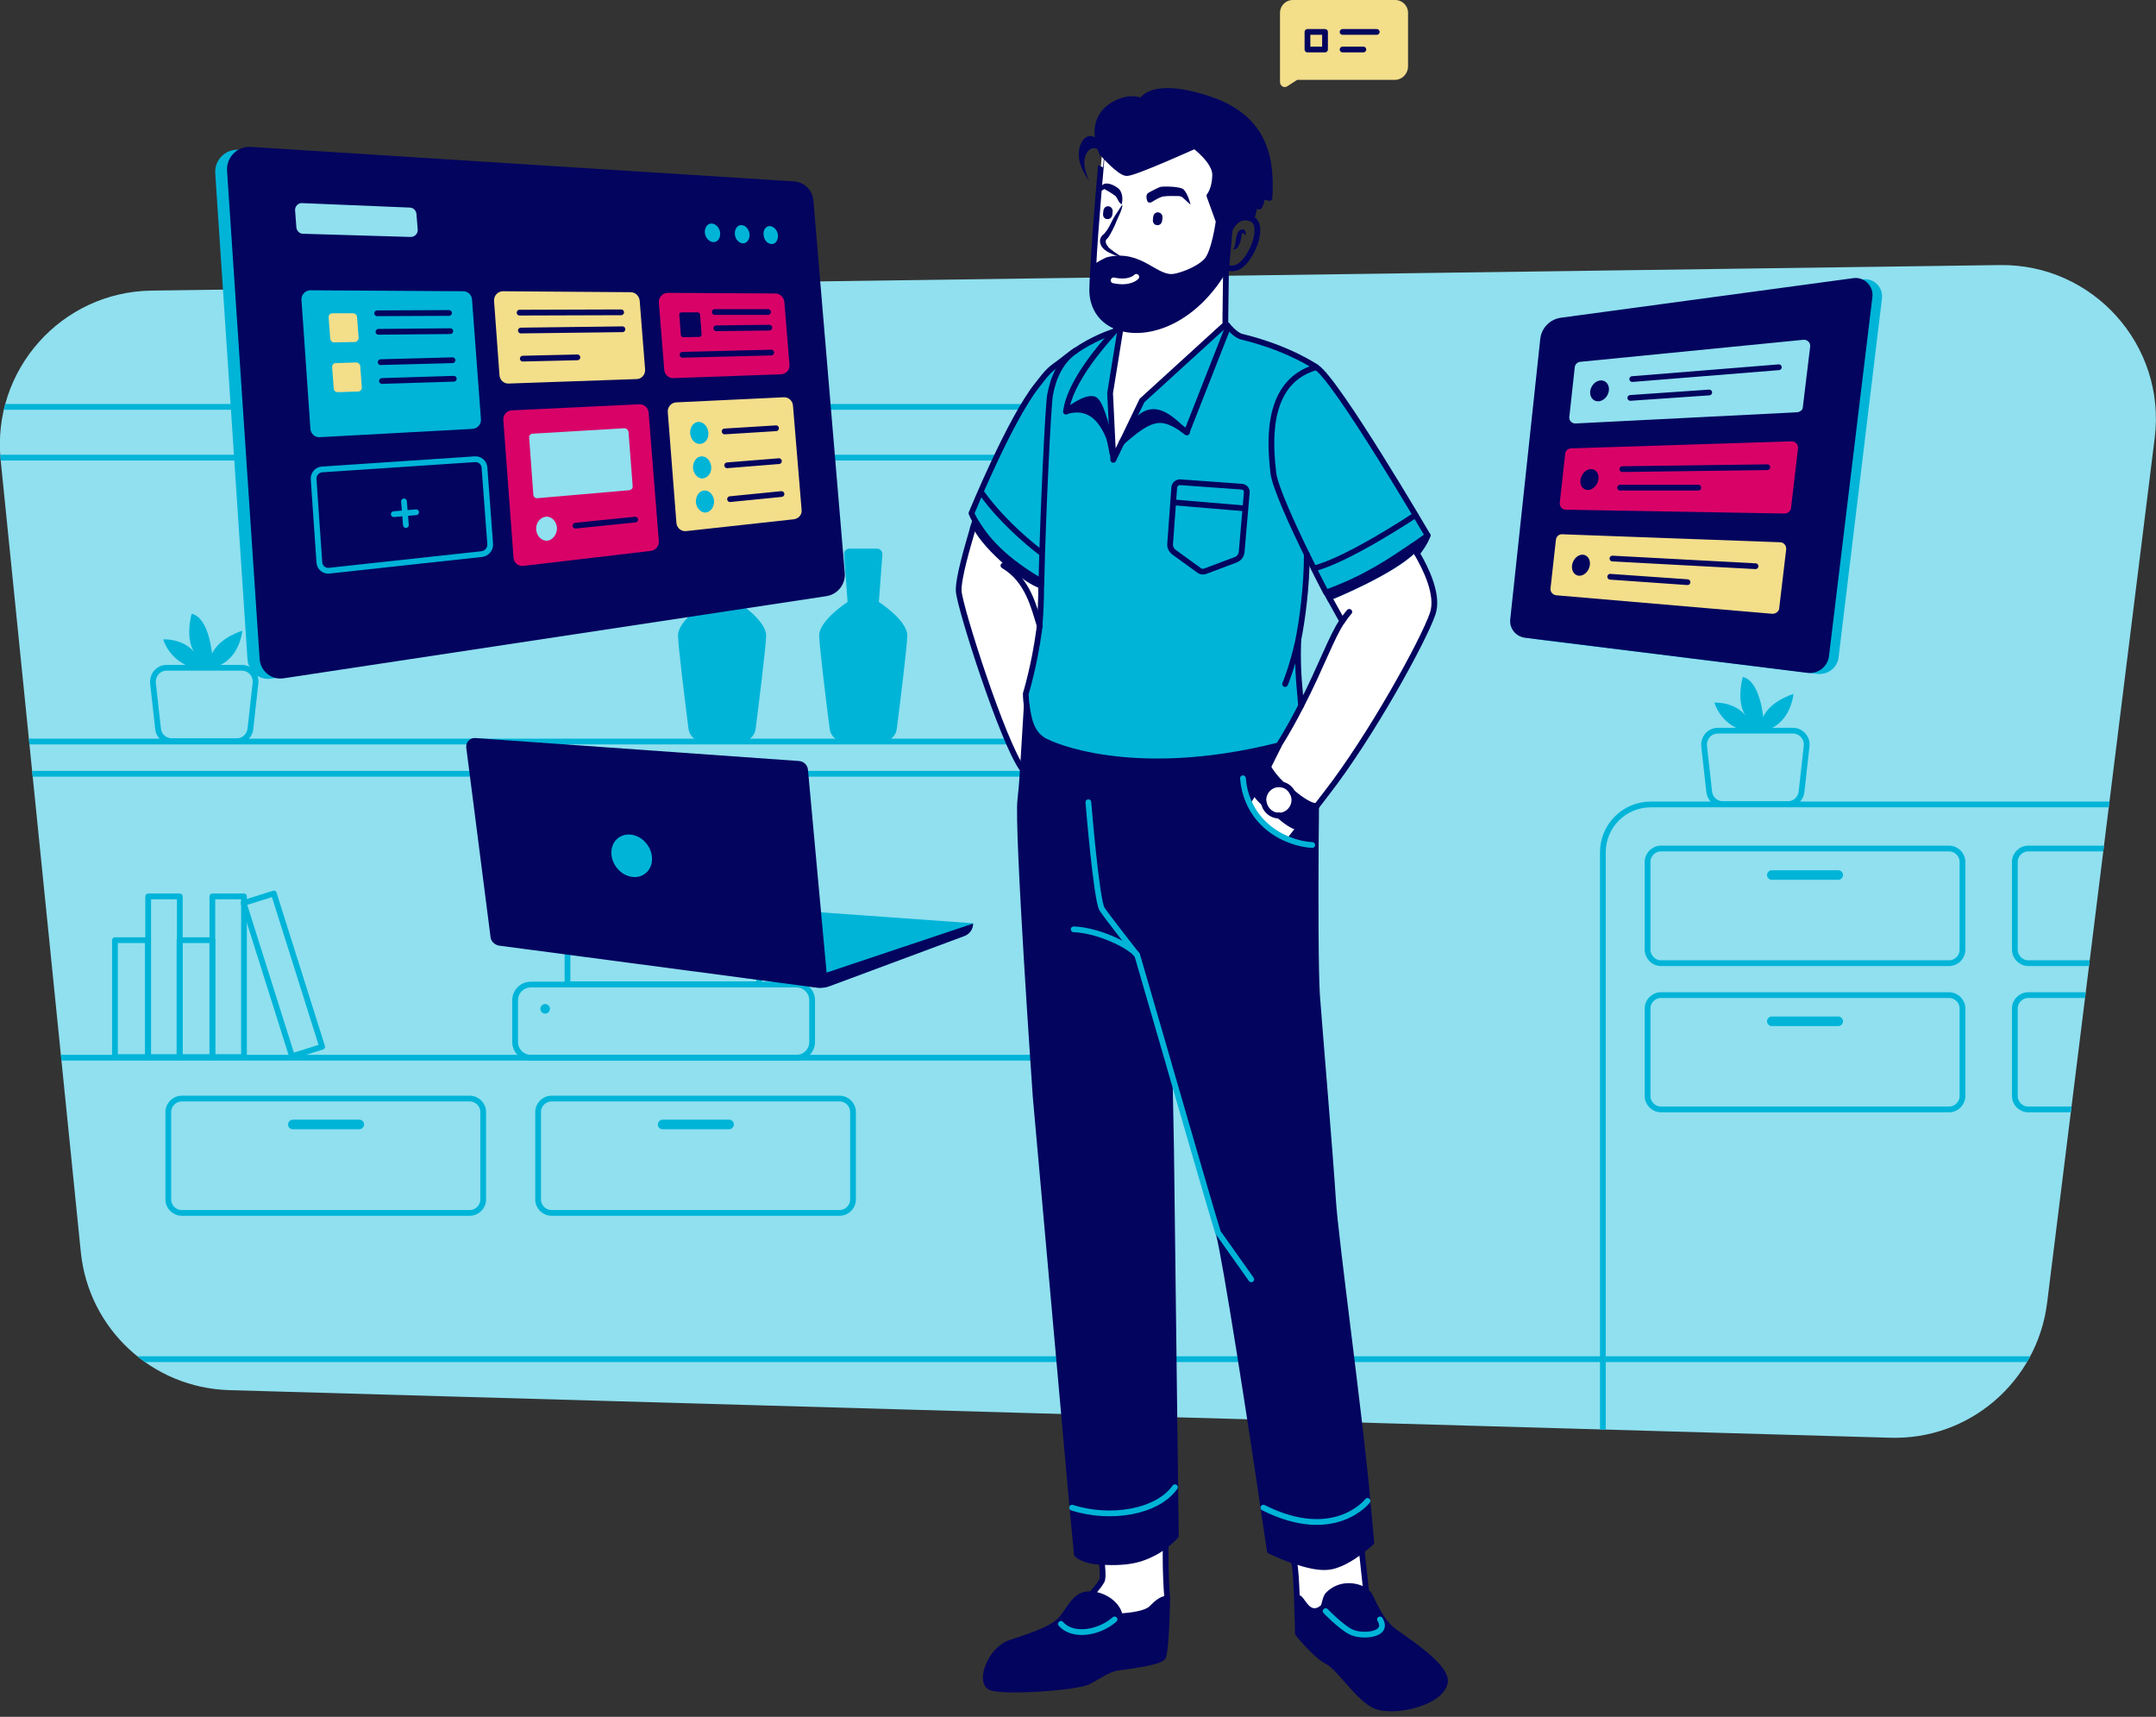 <?xml version="1.0" encoding="utf-8"?>
<!-- Generator: Adobe Illustrator 25.3.1, SVG Export Plug-In . SVG Version: 6.00 Build 0)  -->
<svg version="1.1" xmlns="http://www.w3.org/2000/svg" xmlns:xlink="http://www.w3.org/1999/xlink" x="0px" y="0px"
	 viewBox="0 0 675.1 537.6" style="enable-background:new 0 0 675.1 537.6;" xml:space="preserve">
<rect x="0" y="0" width="675.1" height="537.6" fill="#333333" stroke="none"/>
<style type="text/css">
	.st0{fill:#90E0EF;}
	.st1{clip-path:url(#SVGID_2_);}
	.st2{fill:none;stroke:#00B4D8;stroke-width:1.8;stroke-linecap:round;stroke-linejoin:round;}
	.st3{fill:#00B4D8;}
	.st4{fill:#B8D8C7;}
	.st5{fill:none;stroke:#00B4D8;stroke-width:1.8;stroke-linecap:round;stroke-linejoin:round;stroke-miterlimit:4;}
	.st6{fill:#03045E;}
	.st7{fill:#F3DE8A;}
	.st8{fill:none;stroke:#03045E;stroke-width:1.8;stroke-linecap:round;stroke-linejoin:round;}
	.st9{fill:#D90368;}
	.st10{fill:#FFFFFF;}
	.st11{fill:none;stroke:#FFFFFF;stroke-width:1.8;stroke-linecap:round;stroke-linejoin:round;}
	.st12{fill:#00B4D8;stroke:#03045E;stroke-width:1.8;stroke-linecap:round;stroke-linejoin:round;stroke-miterlimit:10;}
	.st13{fill:none;stroke:#03045E;stroke-width:1.8;stroke-linecap:round;stroke-linejoin:round;stroke-miterlimit:10;}
</style>
<g id="Layer_1">
	<g id="Bg">
		<g>
			<path class="st0" d="M591.8,450.2l-520-14.9c-24.2-0.7-44.1-19.2-46.5-43.3L0.2,144c-2.8-28.1,19-52.6,47.2-53l578.8-8
				c29.2-0.4,52.1,25.1,48.5,54.1L641,408C637.9,432.7,616.6,451,591.8,450.2L591.8,450.2z"/>
			<g>
				<g>
					<g>
						<defs>
							<path id="SVGID_1_" d="M591.8,450.2l-520-14.9c-24.2-0.7-44.1-19.2-46.5-43.3L0.2,144c-2.8-28.1,19-52.6,47.2-53l578.8-8
								c29.2-0.4,52.1,25.1,48.5,54.1L641,408C637.9,432.7,616.6,451,591.8,450.2L591.8,450.2z"/>
						</defs>
						<clipPath id="SVGID_2_">
							<use xlink:href="#SVGID_1_"  style="overflow:visible;"/>
						</clipPath>
						<g class="st1">
							<g>
								<path class="st2" d="M516.9,517.5h415.5c8.3,0,15-6.7,15-15V266.9c0-8.3-6.7-15-15-15H516.9c-8.3,0-15,6.7-15,15v235.6
									C501.9,510.8,508.7,517.5,516.9,517.5z"/>
								<path class="st2" d="M-32.2,501.7h419.1c8.3,0,15-6.7,15-15V142.4c0-8.3-6.7-15-15-15H-32.2c-8.3,0-15,6.7-15,15v344.3
									C-47.2,495-40.4,501.7-32.2,501.7L-32.2,501.7z"/>
								<g>
									<path class="st2" d="M539.5,251.8h20.3c2.2,0,4-1.6,4.3-3.8l1.6-14.4c0.3-2.5-1.7-4.8-4.3-4.8h-23.5
										c-2.6,0-4.5,2.2-4.3,4.8l1.6,14.4C535.5,250.2,537.3,251.8,539.5,251.8L539.5,251.8z"/>
									<path class="st3" d="M552,228.9c0,0,8-0.8,9.6-11.6c0,0-7.2,2.1-9.5,7.2c0,0-1-11.4-6.4-12.5c0,0-2.4,8.5,1.4,12.7
										c0,0-2.9-4.8-10.3-4.7c0,0,1.9,6.8,9.2,8.8"/>
								</g>
								<g>
									<path class="st2" d="M53.8,232.1h20.3c2.2,0,4-1.6,4.3-3.8l1.6-14.4c0.3-2.5-1.7-4.8-4.3-4.8H52.2c-2.6,0-4.5,2.2-4.3,4.8
										l1.6,14.4C49.7,230.4,51.6,232.1,53.8,232.1z"/>
									<path class="st3" d="M66.3,209.1c0,0,8-0.8,9.6-11.6c0,0-7.2,2.1-9.5,7.2c0,0-1-11.4-6.4-12.5c0,0-2.4,8.5,1.4,12.7
										c0,0-2.9-4.8-10.3-4.7c0,0,1.9,6.8,9.2,8.8"/>
								</g>
								<g>
									<path class="st2" d="M520.1,301.6h90.2c2.3,0,4.2-1.9,4.2-4.2v-27.5c0-2.3-1.9-4.2-4.2-4.2h-90.2c-2.3,0-4.2,1.9-4.2,4.2
										v27.4C515.9,299.7,517.8,301.6,520.1,301.6L520.1,301.6z"/>
									<path class="st3" d="M554.8,275.5h20.8c0.8,0,1.5-0.7,1.5-1.5l0,0c0-0.8-0.7-1.5-1.5-1.5h-20.8c-0.8,0-1.5,0.7-1.5,1.5l0,0
										C553.3,274.8,554,275.5,554.8,275.5z"/>
								</g>
								<g>
									<path class="st2" d="M520.1,347.4h90.2c2.3,0,4.2-1.9,4.2-4.2v-27.4c0-2.3-1.9-4.2-4.2-4.2h-90.2c-2.3,0-4.2,1.9-4.2,4.2
										v27.4C515.9,345.5,517.8,347.4,520.1,347.4z"/>
									<path class="st3" d="M554.8,321.3h20.8c0.8,0,1.5-0.7,1.5-1.5l0,0c0-0.8-0.7-1.5-1.5-1.5h-20.8c-0.8,0-1.5,0.7-1.5,1.5l0,0
										C553.3,320.6,554,321.3,554.8,321.3z"/>
								</g>
								<g>
									<path class="st2" d="M56.9,379.8h90.2c2.3,0,4.2-1.9,4.2-4.2v-27.4c0-2.3-1.9-4.2-4.2-4.2H56.9c-2.3,0-4.2,1.9-4.2,4.2
										v27.4C52.7,377.9,54.6,379.8,56.9,379.8z"/>
									<path class="st3" d="M91.7,353.6h20.8c0.8,0,1.5-0.7,1.5-1.5l0,0c0-0.8-0.7-1.5-1.5-1.5H91.7c-0.8,0-1.5,0.7-1.5,1.5l0,0
										C90.2,353,90.8,353.6,91.7,353.6z"/>
								</g>
								<g>
									<path class="st2" d="M172.7,379.8h90.2c2.3,0,4.2-1.9,4.2-4.2v-27.4c0-2.3-1.9-4.2-4.2-4.2h-90.2c-2.3,0-4.2,1.9-4.2,4.2
										v27.4C168.5,377.9,170.4,379.8,172.7,379.8z"/>
									<path class="st3" d="M207.5,353.6h20.8c0.8,0,1.5-0.7,1.5-1.5l0,0c0-0.8-0.7-1.5-1.5-1.5h-20.8c-0.8,0-1.5,0.7-1.5,1.5l0,0
										C206,353,206.6,353.6,207.5,353.6z"/>
								</g>
								<g>
									<path class="st2" d="M635.1,301.6h90.2c2.3,0,4.2-1.9,4.2-4.2v-27.5c0-2.3-1.9-4.2-4.2-4.2h-90.2c-2.3,0-4.2,1.9-4.2,4.2
										v27.4C630.9,299.7,632.8,301.6,635.1,301.6L635.1,301.6z"/>
									<path class="st4" d="M669.8,275.5h20.8c0.8,0,1.5-0.7,1.5-1.5l0,0c0-0.8-0.7-1.5-1.5-1.5h-20.8c-0.8,0-1.5,0.7-1.5,1.5l0,0
										C668.3,274.8,669,275.5,669.8,275.5z"/>
								</g>
								<g>
									<path class="st2" d="M635.1,347.4h90.2c2.3,0,4.2-1.9,4.2-4.2v-27.4c0-2.3-1.9-4.2-4.2-4.2h-90.2c-2.3,0-4.2,1.9-4.2,4.2
										v27.4C630.9,345.5,632.8,347.4,635.1,347.4z"/>
									<path class="st4" d="M669.8,321.3h20.8c0.8,0,1.5-0.7,1.5-1.5l0,0c0-0.8-0.7-1.5-1.5-1.5h-20.8c-0.8,0-1.5,0.7-1.5,1.5l0,0
										C668.3,320.6,669,321.3,669.8,321.3z"/>
								</g>
								<path class="st2" d="M-74.4,232.2h455c2.5,0,4.6-2.1,4.6-4.6v-79.7c0-2.5-2.1-4.6-4.6-4.6h-455c-2.5,0-4.6,2.1-4.6,4.6v79.7
									C-79,230.2-76.9,232.2-74.4,232.2z"/>
								<path class="st2" d="M-74.4,331.2h455c2.5,0,4.6-2.1,4.6-4.6v-79.7c0-2.5-2.1-4.6-4.6-4.6h-455c-2.5,0-4.6,2.1-4.6,4.6v79.7
									C-79,329.1-76.9,331.2-74.4,331.2z"/>
								<rect x="344.8" y="182" class="st2" width="9.9" height="50.3"/>
								<rect x="334.4" y="195.6" class="st2" width="10.3" height="36.6"/>
								<rect x="46.4" y="280.7" class="st2" width="9.9" height="50.3"/>
								<rect x="36" y="294.4" class="st2" width="10.3" height="36.6"/>
								<rect x="66.5" y="280.7" class="st2" width="9.9" height="50.3"/>
								
									<rect x="83.6" y="280" transform="matrix(0.954 -0.301 0.301 0.954 -87.742 40.806)" class="st5" width="9.9" height="50.3"/>
								<rect x="56.2" y="294.4" class="st2" width="10.3" height="36.6"/>
								<path class="st3" d="M265.4,188.5l-1.1-14.9c-0.1-1,0.7-1.8,1.7-1.8h8.6c1,0,1.7,0.8,1.7,1.8l-1.1,14.9c0,0,9,5.8,8.9,10.6
									c-0.1,3.7-2.3,21.4-3.3,29.2c-0.3,2.2-2.1,3.8-4.3,3.8h-12.4c-2.2,0-4-1.6-4.3-3.8c-1-7.8-3.2-25.5-3.3-29.2
									C256.4,194.3,265.4,188.5,265.4,188.5L265.4,188.5z"/>
								<path class="st3" d="M221.2,188.5l-1.1-14.9c-0.1-1,0.7-1.8,1.7-1.8h8.6c1,0,1.7,0.8,1.7,1.8l-1.1,14.9c0,0,9,5.8,8.9,10.6
									c-0.1,3.7-2.3,21.4-3.3,29.2c-0.3,2.2-2.1,3.8-4.3,3.8h-12.4c-2.2,0-4-1.6-4.3-3.8c-1-7.8-3.2-25.5-3.3-29.2
									C212.2,194.3,221.2,188.5,221.2,188.5L221.2,188.5z"/>
								<line class="st2" x1="662.7" y1="425.6" x2="-270.2" y2="425.6"/>
							</g>
						</g>
					</g>
				</g>
			</g>
			<path class="st2" d="M249.4,331.2h-83.2c-2.7,0-4.9-2.2-4.9-4.9v-13.1c0-2.7,2.2-4.9,4.9-4.9h83.2c2.7,0,4.9,2.2,4.9,4.9v13.1
				C254.3,329,252.1,331.2,249.4,331.2z"/>
			<rect x="177.7" y="287.2" class="st2" width="60" height="21"/>
			<circle class="st3" cx="170.7" cy="315.9" r="1.5"/>
		</g>
		<g>
			<path class="st3" d="M259.8,308.7L302,293c1.6-0.6,2.7-2.2,2.7-3.9l0,0l-83.8-6l12.9,23.2l21.8,2.9
				C257,309.4,258.5,309.2,259.8,308.7L259.8,308.7z"/>
			<path class="st6" d="M153.6,293.4l-7.6-59.3c-0.2-1.7,1.2-3.1,2.8-3l101.4,7.2c1.5,0.1,2.7,1.3,2.8,2.8l6,65.3
				c0.2,1.7-1.3,3.1-3,2.9l-99.8-13.2C154.8,295.8,153.7,294.7,153.6,293.4L153.6,293.4z"/>
			<path class="st6" d="M304.7,289.2c0,1.8-1.1,3.3-2.7,3.9l-42.2,15.7c-1,0.4-2.2,0.6-3.3,0.5c-1.6-1.2-2.6-3.1-2.6-3.1
				L304.7,289.2L304.7,289.2z"/>
			<ellipse transform="matrix(0.804 -0.594 0.594 0.804 -120.561 169.973)" class="st3" cx="197.9" cy="268.1" rx="6" ry="7"/>
		</g>
		<g>
			<path class="st7" d="M436.8,25h-30.6l-3.1,2c-1,0.7-2.3-0.1-2.3-1.3V4c0-2.2,1.8-4,4-4h32.1c2.2,0,4,1.8,4,4v16.9
				C440.8,23.2,439,25,436.8,25z"/>
			<g>
				<line class="st8" x1="420.4" y1="10" x2="431.1" y2="10"/>
				<line class="st8" x1="420.4" y1="15.5" x2="426.9" y2="15.5"/>
				<rect x="409.4" y="10" class="st8" width="5.5" height="5.5"/>
			</g>
		</g>
		<g>
			<path class="st3" d="M254,186.9L85,212.5c-3.8,0.6-7.2-2.2-7.5-6L67.4,54.3c-0.3-4.2,3.2-7.7,7.4-7.4l169.3,10.8
				c3.2,0.2,5.8,2.7,6.1,5.9l9.7,115.9C260.2,183,257.6,186.3,254,186.9L254,186.9z"/>
			<path class="st6" d="M258.6,186.7L88.8,212.4c-3.8,0.6-7.2-2.2-7.5-6L71.1,53.5c-0.3-4.2,3.2-7.8,7.5-7.5l170,10.8
				c3.2,0.2,5.8,2.7,6.1,6l9.8,116.4C264.9,182.9,262.3,186.2,258.6,186.7z"/>
			<path class="st3" d="M147.9,134.3l-47.8,2.6c-1.5,0.1-2.8-1.1-2.9-2.6l-2.8-40.4c-0.1-1.6,1.2-3,2.8-3l47.8,0.3
				c1.5,0,2.7,1.1,2.8,2.6l2.8,37.5C150.7,132.9,149.5,134.2,147.9,134.3z"/>
			<path class="st7" d="M199.3,118.7l-40,1.4c-1.5,0.1-2.8-1.1-2.9-2.6l-1.7-23.3c-0.1-1.6,1.2-3,2.8-3l40,0.3
				c1.4,0,2.6,1.1,2.8,2.6l1.7,21.6C202.1,117.3,200.9,118.7,199.3,118.7L199.3,118.7z"/>
			<path class="st9" d="M244.6,117.2l-33.7,1.2c-1.5,0.1-2.8-1.1-2.9-2.6l-1.7-21.1c-0.1-1.6,1.2-3,2.8-3l33.7,0.2
				c1.4,0,2.6,1.1,2.8,2.6l1.6,19.7C247.4,115.7,246.2,117.1,244.6,117.2L244.6,117.2z"/>
			<path class="st2" d="M150.9,173.5l-47.8,5.2c-1.6,0.2-3-1-3.1-2.6L98.2,150c-0.1-1.5,1.1-2.9,2.6-3l47.9-3.2c1.5-0.1,2.9,1,3,2.6
				l1.8,24.1C153.5,172,152.4,173.3,150.9,173.5L150.9,173.5z"/>
			<path class="st9" d="M203.8,172.5l-39.9,4.7c-1.6,0.2-3-1-3.1-2.6l-3.2-43.1c-0.1-1.6,1.1-2.9,2.6-3l40-1.9
				c1.5-0.1,2.8,1.1,2.9,2.6l3.2,40.3C206.4,171,205.3,172.3,203.8,172.5z"/>
			<path class="st0" d="M195.5,134.1l-28.7,1.7c-0.7,0-1.2,0.6-1.1,1.3l1.3,17.8c0.1,0.7,0.6,1.2,1.3,1.1l28.7-2.5
				c0.7-0.1,1.2-0.6,1.1-1.3l-1.3-17C196.7,134.6,196.1,134.1,195.5,134.1z"/>
			<path class="st7" d="M248.6,162.6l-33.7,3.7c-1.6,0.2-3-1-3.1-2.6l-2.7-34.7c-0.1-1.6,1.1-2.9,2.6-3l33.7-1.6
				c1.5-0.1,2.8,1.1,2.9,2.6l2.7,32.6C251.2,161.1,250.1,162.4,248.6,162.6z"/>
			<g>
				<line class="st2" x1="126.5" y1="157" x2="127.1" y2="164.4"/>
				<line class="st2" x1="123.3" y1="161" x2="130.3" y2="160.4"/>
			</g>
			<g>
				<path class="st0" d="M174.4,165.2c-0.2-2-1.7-3.6-3.5-3.4s-3.2,2-3,4.1s1.8,3.6,3.6,3.4C173.2,169,174.5,167.2,174.4,165.2z"/>
				<line class="st8" x1="180.2" y1="164.6" x2="198.9" y2="162.7"/>
			</g>
			<g>
				<path class="st3" d="M221.8,135.4c-0.2-1.9-1.5-3.3-3.1-3.3c-1.6,0.1-2.7,1.7-2.6,3.6c0.2,1.9,1.5,3.4,3.1,3.3
					C220.9,138.9,222,137.3,221.8,135.4z"/>
				<line class="st8" x1="226.9" y1="135.1" x2="243" y2="134.1"/>
			</g>
			<g>
				<path class="st3" d="M222.7,146.1c-0.2-1.9-1.5-3.3-3.1-3.2s-2.7,1.8-2.6,3.7c0.2,1.9,1.6,3.4,3.1,3.2
					C221.7,149.6,222.9,148,222.7,146.1z"/>
				<line class="st8" x1="227.7" y1="145.7" x2="243.9" y2="144.4"/>
			</g>
			<g>
				<path class="st3" d="M223.6,156.8c-0.2-1.9-1.5-3.3-3.1-3.2s-2.7,1.8-2.6,3.7c0.2,1.9,1.6,3.3,3.1,3.2
					C222.6,160.3,223.7,158.7,223.6,156.8z"/>
				<line class="st8" x1="228.6" y1="156.3" x2="244.7" y2="154.7"/>
			</g>
			<g>
				<path class="st7" d="M111.1,107.1l-6.5,0.1c-0.6,0-1.1-0.5-1.2-1.1l-0.5-6.8c0-0.7,0.5-1.2,1.2-1.2h6.5c0.6,0,1.1,0.5,1.2,1.1
					l0.5,6.7C112.2,106.5,111.7,107.1,111.1,107.1z"/>
				<line class="st8" x1="118.1" y1="98.1" x2="140.6" y2="98"/>
				<line class="st8" x1="118.5" y1="103.9" x2="141" y2="103.7"/>
			</g>
			<g>
				<path class="st6" d="M219,105.5l-5.1,0.1c-0.3,0-0.6-0.3-0.7-0.6l-0.5-6.5c0-0.4,0.3-0.7,0.7-0.7h5.1c0.3,0,0.6,0.3,0.7,0.6
					l0.5,6.4C219.7,105.1,219.4,105.5,219,105.5z"/>
				<line class="st8" x1="223.8" y1="97.7" x2="240.5" y2="97.7"/>
				<line class="st8" x1="224.3" y1="102.8" x2="240.9" y2="102.6"/>
				<line class="st8" x1="213.7" y1="111.1" x2="241.5" y2="110.4"/>
			</g>
			<g>
				<path class="st7" d="M112.2,122.6l-6.5,0.2c-0.6,0-1.2-0.5-1.2-1.1l-0.5-6.8c0-0.7,0.5-1.2,1.1-1.2l6.5-0.2
					c0.6,0,1.1,0.5,1.2,1.1l0.5,6.7C113.3,122,112.8,122.6,112.2,122.6z"/>
				<line class="st8" x1="119.2" y1="113.4" x2="141.7" y2="112.8"/>
				<line class="st8" x1="119.6" y1="119.3" x2="142.1" y2="118.6"/>
			</g>
			<path class="st0" d="M128.6,74.2l-33.7-1c-1.1,0-2-0.9-2.1-2l-0.4-5.3c-0.1-1.3,1-2.4,2.2-2.3l33.7,1.4c1.1,0,2,0.9,2.1,2
				l0.4,4.9C130.9,73.1,129.9,74.2,128.6,74.2z"/>
			<line class="st8" x1="162.7" y1="97.9" x2="194.5" y2="97.8"/>
			<line class="st8" x1="163.1" y1="103.5" x2="194.9" y2="103.1"/>
			<line class="st8" x1="163.7" y1="112.3" x2="180.8" y2="111.9"/>
			<path class="st3" d="M243.6,73.7c-0.1-1.5-1.2-2.8-2.5-2.9c-1.2-0.1-2.2,1.2-2,2.7c0.1,1.6,1.2,2.9,2.5,2.9
				C242.8,76.5,243.7,75.2,243.6,73.7z"/>
			<path class="st3" d="M234.7,73.4c-0.1-1.6-1.3-2.9-2.5-2.9c-1.3-0.1-2.2,1.2-2.1,2.8c0.1,1.6,1.3,2.9,2.6,2.9
				C233.9,76.2,234.8,74.9,234.7,73.4z"/>
			<path class="st3" d="M225.5,73c-0.1-1.6-1.3-2.9-2.6-3s-2.3,1.2-2.2,2.8c0.1,1.6,1.3,2.9,2.6,3C224.7,75.9,225.6,74.6,225.5,73z"
				/>
		</g>
		<g>
			<g>
				<path class="st3" d="M569,211l-88.5-10.9c-2.9-0.4-4.9-2.9-4.6-5.8l9.4-87.8c0.4-3.4,3-6.1,6.4-6.6l91.6-12.4
					c3.4-0.5,6.4,2.4,6,5.9l-13.6,112.5C575.3,209.1,572.3,211.4,569,211z"/>
				<path class="st6" d="M566,210.7l-88.5-11c-2.9-0.4-4.9-2.9-4.6-5.8l9.4-87.8c0.4-3.4,3-6.1,6.4-6.6l91.6-12.4
					c3.4-0.5,6.4,2.4,6,5.9l-13.6,112.5C572.3,208.7,569.3,211.1,566,210.7z"/>
			</g>
			<g>
				<path class="st0" d="M562.7,129.1l-69.3,3.5c-1.2,0.1-2.2-1-2-2.1l1.7-15.5c0.1-0.9,0.8-1.6,1.7-1.7l69.9-6.9
					c1.2-0.1,2.3,0.9,2.1,2.2l-2.3,19C564.5,128.3,563.7,129,562.7,129.1L562.7,129.1z"/>
				<g>
					<line class="st8" x1="511.1" y1="118.7" x2="557" y2="115"/>
					<line class="st8" x1="510.5" y1="124.6" x2="535.2" y2="122.9"/>
				</g>
				
					<ellipse transform="matrix(0.475 -0.88 0.88 0.475 155.407 504.916)" class="st6" cx="500.7" cy="122.3" rx="3.4" ry="2.8"/>
			</g>
			<g>
				<path class="st9" d="M558.8,160.8l-68.5-1.2c-1.1,0-2-1-1.9-2.1l1.7-15.4c0.1-1,0.9-1.7,1.9-1.7l69-2.2c1.2,0,2.1,1,2,2.2
					l-2.2,18.8C560.7,160,559.8,160.8,558.8,160.8L558.8,160.8z"/>
				<g>
					<line class="st8" x1="508" y1="146.9" x2="553.4" y2="146.3"/>
					<line class="st8" x1="507.3" y1="152.7" x2="531.8" y2="152.7"/>
				</g>
				
					<ellipse transform="matrix(0.435 -0.9 0.9 0.435 146.16 532.925)" class="st6" cx="497.8" cy="150" rx="3.4" ry="2.7"/>
			</g>
			<g>
				<path class="st7" d="M555,192.2l-67.7-5.8c-1.1-0.1-1.9-1.1-1.8-2.1l1.7-15.3c0.1-1,1-1.8,2-1.7l68.2,2.5c1.1,0,2,1,1.9,2.2
					l-2.2,18.6C557,191.5,556,192.2,555,192.2L555,192.2z"/>
				<g>
					<line class="st8" x1="504.9" y1="174.9" x2="549.7" y2="177.3"/>
					<line class="st8" x1="504.2" y1="180.6" x2="528.4" y2="182.3"/>
				</g>
				
					<ellipse transform="matrix(0.394 -0.919 0.919 0.394 137.438 562.192)" class="st6" cx="495" cy="176.9" rx="3.4" ry="2.7"/>
			</g>
		</g>
	</g>
</g>
<g id="Layer_2">
	<g>
		<g id="XMLID_1_">
			<g>
				<path class="st6" d="M397.1,240.1c-1.4,2.6-2.8,5.3-4.4,7.9c-0.5,0.9-1.1,1.9-1.7,2.8l-0.1,0c2.6,6.3,7.8,10.3,12.9,12.2l0,0
					c2.5,1,5,1.5,7.1,1.6l1.2,0c-0.1,15.1-0.2,39.6,0.4,46.9c0.8,10.9,4,48.4,5,64c0.7,11.8,8.5,68.3,10.8,94.2c0,0,0,0.1,0,0.1h0
					c0,0-10.3,13.3-32.6,2.1c-3.8-25.3-11.9-78.2-14-85.9l-0.2-0.2c-1.5-4.9-8.9-30.3-15.3-52.4l0.5,26.2l1.3,105.9
					c-5.4,7.7-20,10.3-32.2,6.4l-11.5-128.6c0,0-5.9-84.5-4.8-93.1c0.3-2.5,0.6-6,0.8-9.6c0.6-8.5,1.2-19.4,1.2-19.8
					c0.6,3.8,1.2,9.3,6.6,11.5c0,0,25.4,12.7,72.3,0.9l0,0c0,0,0,0.1,0,0.1C399.3,235.7,398.2,237.9,397.1,240.1z"/>
				<path class="st3" d="M336.8,109.8c5.2-3.6,10.6-5.5,11.5-5.8c0.1,0,0.1,0,0.1,0l0.2,0.2c-3.6,3.9-13.8,15.7-14.8,24.7
					c8.2-2.4,11.7,3.9,13.6,8.5c0.4,0.9,0.7,1.7,0.9,2.4h0.1l0.2,4.3l2.6-5.4c0.6-0.6,1.3-1.2,1.9-1.7c7.9-6.6,11-6.7,17.2-2.5
					c0.4,0.4,0.9,0.7,1.3,1l0-0.1l12.9-32.8l-0.1-0.4l0.1,0c0,0,2.3,2.8,4.2,3.3c1.9,0.5,13,3,23.4,9.5l-0.1,0.1
					c-16.6,4.7-14.2,25.4-13.4,33c0.5,4.3,6,16.4,10.5,25.6v0c0,9.9-1.4,20.6-2.8,27.3c0,0,0,0.1,0,0.1c-0.3,10.1,0.6,15.2,0.9,19.9
					l0,0c-2,3.9-4.3,8.1-7,12.4l0,0c-46.9,11.8-72.3-0.9-72.3-0.9c-5.4-2.2-6.1-7.7-6.6-11.5c-0.3-2.2-0.3-3.8-0.3-3.8
					s2.8-8.7,4.2-20c0.2-2.2,0.5-6,0.6-10.9c0-0.7,0-1.3,0-2c0-0.8,0.1-1.6,0.1-2.5c0.5-21.5,2.1-55,2.7-58.1
					C329.8,118.1,332.2,112.9,336.8,109.8z"/>
				<path class="st10" d="M443.7,173.3c2.8,4.8,6.9,13.1,4.9,18.9c-2.9,8.5-19.5,38.6-33.3,56.3c-1.1,1.4-2.1,2.7-3,3.9
					c-1.9,0-4.6-1.8-7.5-4.2c-0.7-1.3-1.9-2.3-3.3-2.5l0-0.1c-1.9-1.8-3.7-4.1-4.3-5.5c1.1-2.2,2.2-4.4,3.3-6.6c0,0,0-0.1,0-0.1
					c2.7-4.3,5-8.5,7-12.4c6.2-12.2,9.7-22,12.9-26.5l-3.5-6.3l-0.1-0.3c0,0,19.9-8,26.7-15.1C443.5,173,443.6,173.1,443.7,173.3z"
					/>
				<path class="st6" d="M443.4,172.8c-6.9,7.1-26.7,15.1-26.7,15.1l-1.4-2.4l0,0c12.5-4.5,20.9-10.4,27-14.5
					C442.3,171,442.7,171.7,443.4,172.8z"/>
				<path class="st6" d="M447,167.7c0,0.1-0.5,1.9-3.3,5.6c-0.1-0.2-0.2-0.3-0.3-0.5c-0.7-1.1-1.1-1.8-1.1-1.8
					C445.2,169.1,446.8,167.8,447,167.7z"/>
				<path class="st10" d="M325.9,184.3h0.1c0,0.7,0,1.4,0,2c-0.1,4.9-0.4,8.7-0.6,10.9c-1.5,11.3-4.2,20-4.2,20s0,1.6,0.3,3.8
					c0,0.4-0.7,11.3-1.2,19.8c-6.2-8.4-19.7-50.7-20-55.8c-0.2-4,2.8-14,4.3-19.2c0.1-0.2,0.1-0.3,0.1-0.5
					C308.2,172.3,320.8,182.8,325.9,184.3z"/>
				<path class="st6" d="M305.4,163.1c2.3,3.7,6.5,10.6,20.2,18.7h0.5c0,0.8,0,1.7-0.1,2.5h-0.1c-5.1-1.5-17.7-11.9-21.2-18.9
					c0.4-1.4,0.7-2.2,0.7-2.2L305.4,163.1z"/>
				<path class="st6" d="M406.9,259.2c1.4-1.9,3.3-4.2,5.4-6.8c0,0-0.1,5.1-0.1,12.3l-1.2,0c-2.1-0.1-4.6-0.6-7.1-1.6l0,0
					C404.4,262.4,405.4,261.1,406.9,259.2C406.8,259.3,406.8,259.3,406.9,259.2z"/>
				<path class="st6" d="M436.5,510.8c4.3,3.2,17.1,11.3,15.9,16.2c-1.5,6.4-15.8,9.4-21.4,7.3c-5.5-2.1-11.4-12-15.3-14
					c-3.9-2-9.3-8.8-9.3-8.8s-0.1-5.4-0.3-10.9c0,0,0-0.1,0-0.1l0.8,0c1.3,1.2,3,5.7,6.8,3.3l0,0c1.2-0.3,1-3.3,2.2-4.5
					c3.5-3.5,8.2-3,10.9-1.6c0.9,0.5,1.6,1.1,1.9,1.6C429.9,501.4,432.2,507.7,436.5,510.8z"/>
				<path class="st3" d="M447.1,167.6l-0.1,0.1c-0.2,0.1-1.8,1.4-4.7,3.3c-6.1,4.1-14.4,10-27,14.5c0,0-0.1,0-0.1,0
					c0,0-2.2-4.1-4.9-9.7c-0.3-0.7-0.7-1.4-1.1-2.2v0c-4.5-9.2-10-21.2-10.5-25.6c-0.8-7.6-3.2-28.3,13.4-33l0.1-0.1
					c0,0,0.1,0.1,0.1,0.1C418.7,119.1,447.1,167.6,447.1,167.6z"/>
				<path class="st6" d="M428.2,470c0.7,7.9,1.2,13,1.2,13s-0.7,0.8-3,2.5c-3,2.3-7.2,5-11,5.2c-3,0.2-6.7-0.8-10-1.9c0,0,0,0,0,0
					c-4.3-1.4-7.8-3.2-7.8-3.2s-0.8-5.3-2-13.5C417.9,483.3,428.2,470,428.2,470L428.2,470z"/>
				<path class="st10" d="M413.7,503.8c-3.8,2.4-5.5-2.1-6.8-3.3l-0.8,0c-0.2-4.9-0.4-9.7-0.9-11.2l0.2-0.5c0,0,0,0,0,0
					c3.3,1.1,7,2.1,10,1.9c3.8-0.2,8-2.9,11-5.2l1.3,12.1l-0.9,0.1c-2.7-1.4-7.4-1.9-10.9,1.6C414.7,500.5,414.9,503.5,413.7,503.8
					L413.7,503.8z"/>
				<path class="st6" d="M404.7,248.2c2.9,2.4,5.6,4.2,7.5,4.2c-2.1,2.7-4,5-5.4,6.8l-0.1,0c-2.2-0.5-3.9-2-6.3-3.8
					c2.6,0,4.8-2.2,4.8-4.9C405.3,249.7,405.1,248.9,404.7,248.2z"/>
				<path class="st10" d="M406.9,259.2C406.8,259.3,406.8,259.3,406.9,259.2c-1.5,1.9-2.5,3.1-3.1,3.9c-5.1-2-10.3-6-12.9-12.2
					l0.1,0c0.6-0.9,1.2-1.9,1.7-2.8c0.9,1.1,1.5,2.1,2.8,3.2h0.2c0.4,2.4,2.4,4.2,4.8,4.2c0,0,0,0,0,0
					C402.9,257.2,404.6,258.7,406.9,259.2L406.9,259.2z"/>
				<path class="st10" d="M400.5,255.4C400.5,255.4,400.5,255.4,400.5,255.4c-2.4,0-4.4-1.8-4.8-4.2c0-0.2-0.1-0.5-0.1-0.7
					c0-2.7,2.2-4.9,4.8-4.9c0.3,0,0.6,0,0.9,0.1c0,0,0.1,0,0.1,0c1.5,0.2,2.6,1.2,3.3,2.5c0.4,0.7,0.6,1.5,0.6,2.3
					C405.3,253.2,403.1,255.4,400.5,255.4z"/>
				<path class="st6" d="M401.4,245.6l0,0.1c0,0-0.1,0-0.1,0c-0.3-0.1-0.6-0.1-0.9-0.1c-2.6,0-4.8,2.2-4.8,4.9
					c0,0.2,0.1,0.5,0.1,0.7h-0.2c-1.3-1.1-1.9-2.1-2.8-3.2c1.6-2.6,3-5.3,4.4-7.9C397.7,241.5,399.5,243.8,401.4,245.6z"/>
				<path class="st6" d="M350.9,102.7c0,0-0.1,0-0.1,0c-0.2-0.1-0.5-0.2-0.8-0.3c-4.7-1.7-7.9-5.7-8-11.4c0-1.4,0.1-3.8,0.3-6.6
					c1.2-1.6,4.6-3,4.6-3c10.5-2.5,15,6.4,21,5.2c1.3-0.2,6.9-1.8,9.9-4.9c2.5-2.7,3.8-12.4,3.8-12.4l-2.9-8c0,0,1.7-2,1.8-6.4
					c0.2-4.3-6.4-9.2-6.4-9.2s-19,8.6-21.3,8.5c-2.3-0.1-7.7-6.3-7.7-6.3s-5.2-10.3,3.9-15.3c3.6-2,6.4-1.8,8.5-1
					c0,0,2.8-6.6,21-0.6s19.7,19.5,19,31l-2.1-0.5h-0.2c-0.2,2.3-0.9,3.2-0.9,3.2l-1.2-0.9l-1.2,4.7l0,0c0,0-0.1,0-0.1,0
					c-4.7-2-6.9,3.8-6.9,3.8h0.1l-1,11.3l-0.1,0.1v0c0,0-0.1,0-0.1,0C374.5,100.1,360.2,105.5,350.9,102.7z"/>
				<path class="st3" d="M384.4,102.1l0.1,0.4l-12.9,32.8c-0.5-0.3-0.9-0.6-1.3-0.9c-4.6-3.9-11-10.7-17.6,2.2l-0.4-0.2l5.3-11
					l26.1-23.8l0.6,0.2L384.4,102.1z"/>
				<path class="st10" d="M383.9,83.7l-0.2,15.6v2.3l-26.1,23.8l-5.3,11l-1.1,2.2l-2.6,5.4l-0.2-4.3l-0.8-16.6l3.3-20.4
					c9.3,2.7,23.6-2.6,32.9-19C383.8,83.7,383.9,83.7,383.9,83.7z"/>
				<path class="st10" d="M378.7,61.3l2.9,8c0,0-1.3,9.7-3.8,12.4c-3,3.1-8.6,4.7-9.9,4.9c-6,1.2-10.5-7.7-21-5.2c0,0-3.4,1.4-4.6,3
					c0.6-13,2.8-36.5,2.8-36.5s5.4,6.2,7.7,6.3c2.3,0.1,21.3-8.5,21.3-8.5s6.6,4.9,6.4,9.2C380.4,59.3,378.7,61.3,378.7,61.3z"/>
				<path class="st6" d="M367.9,465.7l0.2,15.2c0,0-1,1.2-3,2.8c0,0-0.1,0.1-0.1,0.1c-1.9,1.5-4.7,3.2-8.2,4.3
					c-3.6,1.1-7.9,1.2-11.8,1c-6.2-0.3-7.9-2.4-7.9-2.4l-1.4-14.6C347.9,476,362.5,473.4,367.9,465.7z"/>
				<path class="st6" d="M341.7,499.2c4.6,0.3,8.6,3.7,8.9,6.9c0,0,7.7-0.2,10-2.5c1.7-1.7,2.9-2.8,4.9-3.1
					c-0.2,8.8-0.6,17.9-1.5,18.6c-1.8,1.6-11.1,2.7-14,3.1c-2.9,0.4-5.8,2.6-9.3,4.4c-3.5,1.8-27,3.5-30.6,1.7s0-11.8,6.3-13.9
					c6.3-2.1,12-3.9,15.1-6.6c3.1-2.7,4.6-8.6,9.5-8.6c0.2,0,0.4,0,0.6,0C341.6,499.2,341.7,499.2,341.7,499.2z"/>
				<path class="st10" d="M365,483.8L365,483.8c0,0-0.2,8.6,0.5,16.7c-2,0.3-3.2,1.4-4.9,3.1c-2.3,2.3-10,2.5-10,2.5
					c-0.3-3.2-4.3-6.6-8.9-6.9c0.4-0.4,2.1-2.1,3.3-4.2c0.6-1,0-5.8,0-5.8v-0.1c3.9,0.2,8.2,0.1,11.8-1
					C360.3,487,363.1,485.3,365,483.8z"/>
				<path class="st6" d="M370.3,134.4c-6.2-4.2-9.4-4.1-17.2,2.5c-0.6,0.5-1.3,1.1-1.9,1.7l1.1-2.2l0.4,0.2
					C359.4,123.7,365.8,130.4,370.3,134.4z"/>
				<path class="st3" d="M350.9,102.7l-3.3,20.4l0.8,16.6h-0.1c-0.2-0.7-0.5-1.5-0.9-2.4c-1.1-4.8-3-11.9-4.9-12.4
					c-2.9-0.8-8.7,3.9-8.7,3.9c1-9,11.1-20.7,14.8-24.7c0-0.1,0.1-0.1,0.1-0.2c0.8-0.8,1.2-1.2,1.2-1.2l0.1-0.4
					c0.3,0.1,0.6,0.2,0.8,0.3C350.8,102.7,350.9,102.7,350.9,102.7z"/>
				<path class="st6" d="M342.5,124.9c1.9,0.5,3.8,7.6,4.9,12.4c-1.9-4.6-5.4-10.9-13.6-8.5C333.8,128.8,339.6,124.1,342.5,124.9z"
					/>
				<path class="st3" d="M330.1,114.7c2.3-1.6,4.8-3.8,6.6-4.9c-4.6,3.1-7,8.3-8,13.9c-0.6,3.1-2.2,36.6-2.7,58.1h-0.5
					c-13.7-8.1-17.9-15-20.2-18.7c0,0,0,0,0,0c-0.9-1.5-1.2-2.4-1.2-2.4s12-29.3,20.5-40C326,119,327.9,116.2,330.1,114.7z"/>
			</g>
			<g>
				<polyline class="st8" points="385,72.3 384,83.6 383.9,83.7 383.9,83.7 383.7,99.3 383.7,101.6 357.6,125.4 352.3,136.4 
					351.2,138.6 348.6,144 348.4,139.7 347.6,123.1 350.9,102.7 350.9,102.7 				"/>
				<path class="st8" d="M342.3,84.4c1.2-1.6,4.6-3,4.6-3c10.5-2.5,15,6.4,21,5.2c1.3-0.2,6.9-1.8,9.9-4.9
					c2.5-2.7,3.8-12.4,3.8-12.4l-2.9-8c0,0,1.7-2,1.8-6.4c0.2-4.3-6.4-9.2-6.4-9.2s-19,8.6-21.3,8.5c-2.3-0.1-7.7-6.3-7.7-6.3
					S342.9,71.4,342.3,84.4c-0.2,2.8-0.3,5.2-0.3,6.6c0.1,5.7,3.3,9.7,8,11.4c0.3,0.1,0.6,0.2,0.8,0.3c0,0,0.1,0,0.1,0
					c9.3,2.7,23.6-2.6,32.9-19"/>
				<path class="st8" d="M383.8,83.7c0,0,0.1,0,0.1,0c0.9,0.4,2.1,0.5,3.3,0.1c4.3-1.5,9.3-13.2,4.7-15.3c0,0-0.1,0-0.1,0
					c-4.7-2-6.9,3.8-6.9,3.8"/>
				<path class="st8" d="M391.9,68.5l1.2-4.7l1.2,0.9c0,0,0.7-0.9,0.9-3.2c0.1-0.8,0.1-1.9,0-3.1"/>
				<path class="st8" d="M345.1,47.9c0,0-5.2-10.3,3.9-15.3c3.6-2,6.4-1.8,8.5-1c3.1,1.3,4.5,4.3,4.5,4.3"/>
				<path class="st8" d="M357.5,31.6c0,0,2.8-6.6,21-0.6s19.7,19.5,19,31l-2.1-0.5"/>
				<path class="st8" d="M347.4,137.4c0.6,2.6,0.9,4.5,0.9,4.5"/>
				<path class="st8" d="M349.9,102.8c0,0-0.4,0.4-1.2,1.2c0,0.1-0.1,0.1-0.1,0.2c-3.6,3.9-13.8,15.7-14.8,24.7c0,0,5.8-4.7,8.7-3.9
					c1.9,0.5,3.8,7.6,4.9,12.4"/>
				<path class="st8" d="M352.7,136.6c6.7-13,13.1-6.2,17.6-2.2c0.4,0.4,0.9,0.7,1.3,1l0-0.1l12.9-32.8l-0.1-0.4l-0.1-0.3"/>
				<path class="st8" d="M409.2,173.6c-4.5-9.2-10-21.2-10.5-25.6c-0.8-7.6-3.2-28.3,13.4-33"/>
				<path class="st8" d="M447,167.7c-0.2,0.1-1.8,1.4-4.7,3.3c-6.1,4.1-14.4,10-27,14.5c0,0-0.1,0-0.1,0c0,0-2.2-4.1-4.9-9.7
					c-0.3-0.7-0.7-1.4-1.1-2.2"/>
				<path class="st8" d="M384.5,102.1c0,0,2.3,2.8,4.2,3.3c1.9,0.5,13,3,23.4,9.5c0,0,0.1,0.1,0.1,0.1c6.4,4.1,34.8,52.6,34.8,52.6"
					/>
				<path class="st8" d="M447,167.7c0,0.1-0.5,1.9-3.3,5.6"/>
				<path class="st8" d="M409.2,173.6L409.2,173.6c0,9.9-1.4,20.7-2.8,27.4c-1.8,8-4,13.2-4,13.2"/>
				<path class="st8" d="M407.4,221c-0.3-4.7-1.2-9.9-0.9-19.9c0,0,0-0.1,0-0.1c0-0.1,0-0.1,0-0.2"/>
				<path class="st8" d="M412.2,252.4c-2.1,2.7-4,5-5.4,6.8c0,0,0,0-0.1,0.1c-1.4,1.8-2.4,3.1-3,3.8c0,0-0.1,0.1-0.1,0.1"/>
				<path class="st8" d="M442.3,171c0,0,0.5,0.7,1.1,1.8c0.1,0.2,0.2,0.3,0.3,0.5c2.8,4.8,6.9,13.1,4.9,18.9
					c-2.9,8.5-19.5,38.6-33.3,56.3c-1.1,1.4-2.1,2.7-3,3.9"/>
				<polyline class="st8" points="420.3,194.5 416.8,188.2 416.6,187.9 415.3,185.5 				"/>
				<path class="st8" d="M422.5,191.6c-0.8,0.9-1.5,1.9-2.2,2.9c-3.2,4.5-6.6,14.3-12.9,26.5c-2,3.9-4.3,8.1-7,12.4c0,0,0,0.1,0,0.1
					c-1.1,2.2-2.2,4.4-3.3,6.6c-1.4,2.6-2.8,5.3-4.4,7.9c-0.5,0.9-1.1,1.9-1.7,2.8"/>
				<path class="st8" d="M328.1,232.5c0,0,25.4,12.7,72.3,0.9"/>
				<path class="st8" d="M321.5,221c0.6,3.8,1.2,9.3,6.6,11.5"/>
				<path class="st8" d="M336.8,109.8c-4.6,3.1-7,8.3-8,13.9c-0.6,3.1-2.2,36.6-2.7,58.1c0,0.8,0,1.7-0.1,2.5c0,0.7,0,1.4,0,2
					c-0.1,4.9-0.4,8.7-0.6,10.9c-1.5,11.3-4.2,20-4.2,20s0,1.6,0.3,3.8"/>
				<path class="st8" d="M348.4,104c0,0,0,0-0.1,0c-0.9,0.3-6.3,2.2-11.5,5.8"/>
				<path class="st8" d="M325.6,181.8c-13.7-8.1-17.9-15-20.2-18.7c0,0,0,0,0,0c-0.9-1.5-1.2-2.4-1.2-2.4s12-29.3,20.5-40
					c1.3-1.6,3.2-4.4,5.5-6s4.8-3.8,6.6-4.9"/>
				<path class="st8" d="M305.3,163.2c0,0-0.2,0.8-0.7,2.2c-0.1,0.2-0.1,0.3-0.1,0.5c-1.5,5.2-4.5,15.2-4.3,19.2
					c0.3,5.1,13.8,47.4,20,55.8c0.1,0.1,0.2,0.2,0.2,0.3"/>
				<path class="st8" d="M321.5,221c0,0.4-0.7,11.3-1.2,19.8c-0.2,3.6-0.5,7.1-0.8,9.6c-1.1,8.6,4.8,93.1,4.8,93.1l11.5,128.6
					l1.4,14.6c0,0,1.7,2.1,7.9,2.4c3.9,0.2,8.2,0.1,11.8-1c3.5-1.1,6.3-2.8,8.2-4.3c0,0,0.1,0,0.1-0.1c2-1.6,3-2.8,3-2.8l-0.2-15.2
					l-1.3-105.9l-0.5-26.2l0-0.5"/>
				<path class="st2" d="M335.7,472.1c12.2,3.9,26.8,1.3,32.2-6.4"/>
				<path class="st8" d="M365.5,500.5c-0.2,8.8-0.6,17.9-1.5,18.6c-1.8,1.6-11.1,2.7-14,3.1c-2.9,0.4-5.8,2.6-9.3,4.4
					c-3.5,1.8-27,3.5-30.6,1.7s0-11.8,6.3-13.9c6.3-2.1,12-3.9,15.1-6.6c3.1-2.7,4.6-8.6,9.5-8.6c0.2,0,0.4,0,0.6,0c0,0,0.1,0,0.1,0
					c4.6,0.3,8.6,3.7,8.9,6.9c0,0,7.7-0.2,10-2.5C362.3,501.9,363.5,500.8,365.5,500.5c-0.7-8.1-0.5-16.7-0.5-16.7"/>
				<path class="st8" d="M345,489.2c0,0,0.6,4.8,0,5.8c-1.2,2.1-2.9,3.8-3.3,4.2c-0.1,0.1-0.1,0.1-0.1,0.1"/>
				<path class="st8" d="M426.4,485.5c2.3-1.8,3-2.5,3-2.5s-0.5-5.1-1.2-13c0,0,0-0.1,0-0.1c-2.3-25.9-10.1-82.4-10.8-94.2
					c-1-15.6-4.2-53.1-5-64c-0.5-7.4-0.5-31.8-0.4-46.9c0.1-7.2,0.1-12.3,0.1-12.3"/>
				<path class="st8" d="M381.5,386c0,0.1,0,0.1,0.1,0.2c2.1,7.7,10.3,60.5,14,85.9c1.2,8.2,2,13.5,2,13.5s3.5,1.8,7.8,3.2
					c0,0,0,0,0,0c3.3,1.1,7,2.1,10,1.9c3.8-0.2,8-2.9,11-5.2"/>
				<path class="st2" d="M340.8,251.2c0,0,2.5,30.8,4.3,33.5c1.8,2.7,11,14.4,11,14.4s4.6,15.9,9.9,34.1c0,0.1,0.1,0.2,0.1,0.4
					c6.4,22.1,13.8,47.6,15.3,52.4l0.2,0.2l10.2,14.4"/>
				<path class="st2" d="M395.6,472.1c22.3,11.2,32.6-2.1,32.6-2.1"/>
				<path class="st2" d="M389.2,243.7c0.2,2.6,0.8,5,1.7,7.1c0,0,0,0,0,0c2.6,6.3,7.8,10.3,12.9,12.2l0,0c2.5,1,5,1.5,7.1,1.6"/>
				<path class="st8" d="M404.7,248.2c2.9,2.4,5.6,4.2,7.5,4.2"/>
				<path class="st8" d="M397.1,240.1c0.6,1.4,2.4,3.7,4.3,5.5"/>
				<path class="st8" d="M400.4,255.3c0,0,0.1,0.1,0.1,0.1c2.3,1.9,4.1,3.3,6.3,3.8"/>
				<path class="st8" d="M392.7,248c0.9,1.1,1.5,2.1,2.8,3.2"/>
				<path class="st8" d="M404.7,248.2c0.4,0.7,0.6,1.5,0.6,2.3c0,2.7-2.2,4.9-4.8,4.9c0,0,0,0,0,0c-2.4,0-4.4-1.8-4.8-4.2
					c0-0.2-0.1-0.5-0.1-0.7c0-2.7,2.2-4.9,4.8-4.9c0.3,0,0.6,0,0.9,0.1c0,0,0.1,0,0.1,0C402.8,245.9,404,246.9,404.7,248.2z"/>
				<path class="st8" d="M413.8,503.7c0,0-0.1,0-0.1,0.1c-3.8,2.4-5.5-2.1-6.8-3.3"/>
				<path class="st8" d="M405.2,489.3c0.5,1.5,0.7,6.4,0.9,11.2c0,0,0,0,0,0.1c0.2,5.5,0.3,10.9,0.3,10.9s5.4,6.8,9.3,8.8
					c3.9,2,9.8,11.9,15.3,14c5.6,2.1,19.9-0.9,21.4-7.3c1.2-4.9-11.6-13-15.9-16.2c-4.3-3.1-6.6-9.4-7.8-11.5
					c-0.3-0.5-1-1.1-1.9-1.6c-2.7-1.4-7.4-1.9-10.9,1.6c-1.2,1.2-1,4.2-2.2,4.5"/>
				<line class="st8" x1="426.4" y1="485.5" x2="427.7" y2="497.6"/>
				<path class="st8" d="M371.7,135.3C371.7,135.3,371.7,135.3,371.7,135.3c-0.5-0.4-1-0.7-1.4-0.9c-6.2-4.2-9.4-4.1-17.2,2.5
					c-0.6,0.5-1.3,1.1-1.9,1.7"/>
				<path class="st8" d="M333.8,128.8c8.2-2.4,11.7,3.9,13.6,8.5c0.4,0.9,0.7,1.7,0.9,2.4"/>
			</g>
		</g>
	</g>
	<path class="st6" d="M390,73.7c-0.3-0.3-0.6-0.6-0.7-0.7c-0.3-0.1-0.2,0.1-0.4,0.2c0,0.1-0.2,0.8-0.3,1.5c-0.1,0.7-0.3,1.4-0.7,2.1
		c-0.2,0.4-0.4,0.8-0.7,1c-0.4,0.3-0.8,0.4-1.2,0.2c0.4-0.2,0.5-0.5,0.6-0.8s0.1-0.6,0.2-0.8c0.1-0.7,0.1-1.3,0.3-2.1
		c0.1-0.4,0.2-0.8,0.3-1.1c0.1-0.2,0.2-0.4,0.3-0.6c0.1-0.1,0.1-0.2,0.3-0.3c0.1-0.1,0.3-0.2,0.4-0.3c0.2-0.1,0.5-0.2,0.8-0.2
		c0.4,0.1,0.6,0.3,0.7,0.5C390.1,72.9,390.1,73.4,390,73.7z"/>
	<path class="st6" d="M362.3,70.5L362.3,70.5c0.8,0.1,1.5-0.5,1.6-1.4l0.1-0.9c0.1-0.9-0.5-1.6-1.3-1.7l0,0
		c-0.8-0.1-1.5,0.5-1.6,1.4l-0.1,0.9C360.9,69.7,361.5,70.5,362.3,70.5z"/>
	<path class="st6" d="M346.7,68.6L346.7,68.6c0.8,0.1,1.5-0.5,1.6-1.4l0.1-0.9c0.1-0.9-0.5-1.6-1.3-1.7l0,0
		c-0.8-0.1-1.5,0.5-1.6,1.4l-0.1,0.9C345.3,67.9,345.9,68.6,346.7,68.6z"/>
	<g>
		<path class="st6" d="M372.7,63.7c0-0.1-0.8-3.1-2.1-4.4c-1-0.9-5.7-1-7.1-0.8c-0.7,0.1-4,1.9-4.1,2l0,0c0,0-0.4,0.5-0.4,0.8v0.5
			c0,0.4,0.2,1.3,0.5,1.5s0.7,0.2,1.1,0c1-0.6,2.7-1.7,3.8-1.8c1.4-0.2,3.5-0.1,4.7-0.1c0.6,0,1.1,0.3,1.5,0.7l2.2,2L372.7,63.7z"/>
		<path class="st6" d="M345.7,57.6c-0.9,0.3-2.2,2.7-2.3,2.8l0.7-0.2l1.7-1c0.4,0.2,2.4,1.3,3.5,2.2c0.6,0.6,0.9,2,1.9,2.6l0,0
			c0.2-0.4,0.7-3.2-0.8-4.8C349.7,58.5,347.3,57,345.7,57.6z"/>
	</g>
	<path class="st6" d="M345.1,47.9c0,0-2.7-3.4-4.8,0c-2.1,3.4,0.8,8.7,0.8,8.7s-4.7-5.5-2.9-10.9s6.5-3.1,7.6,1.9L345.1,47.9z"/>
	<path class="st8" d="M314.2,177.1c7.7,4.5,9.6,13.2,11.4,19"/>
	<path class="st2" d="M336.2,291c7.9,0.3,17.8,5.2,19.9,8.1"/>
	<path class="st11" d="M348.7,87.8c5.2,1.1,7.1-1.1,7.1-1.1"/>
	<path class="st12" d="M369.5,151l19.4,1.4c0.9,0.1,1.6,0.9,1.5,1.8l-1.6,18.6c-0.1,1.1-0.8,2.1-1.9,2.5l-9.6,3.6
		c-0.6,0.2-1.2,0.1-1.7-0.2l-8-5.8c-0.8-0.6-1.3-1.6-1.2-2.6l1.3-17.8C367.8,151.7,368.6,151,369.5,151z"/>
	<line class="st13" x1="367.4" y1="157.3" x2="389.9" y2="159.2"/>
	<path class="st8" d="M411.4,178c10.6-2.6,31.8-16.7,31.8-16.7"/>
	<path class="st8" d="M307.2,154.1c7.5,10.6,18.7,18.9,18.7,18.9"/>
	<path class="st8" d="M396,242.2"/>
	<path class="st8" d="M318.6,236.6"/>
	<path class="st6" d="M351.4,64.1c0.3,1.1-1.7,4.7-2.1,5.9c-0.2,0.6-1.7,3.6-2.1,4.1c-0.2,0.3-0.4,0.5-0.6,0.7
		c-0.1,0.1-0.2,0.3-0.3,0.4c-0.1,0.3-0.1,0.6,0,0.9c0.1,0.4,0.4,0.8,0.7,1.2c0.6,0.8,3.1,2.4,4,3c-1.2,0.1-4-1.2-5-2
		c-0.5-0.4-1-0.9-1.3-1.6s-0.4-1.6,0-2.3c0.2-0.4,0.4-0.7,0.7-0.9c0.2-0.2,0.4-0.3,0.5-0.5c0.3-0.4,0.7-0.8,0.9-1.2
		c0.4-0.6,0.7-1.2,1-1.8c0.4-0.8,0.8-1.6,1.3-2.4L351.4,64.1z"/>
	<path class="st2" d="M332.2,508.5c3.7,4.2,11.9,2.9,16.8-1.4"/>
	<path class="st2" d="M415.1,504.5c0,0,4.7,4.9,7.9,6.5c3.3,1.7,12.2,1.1,9.1-3.9"/>
</g>
</svg>
